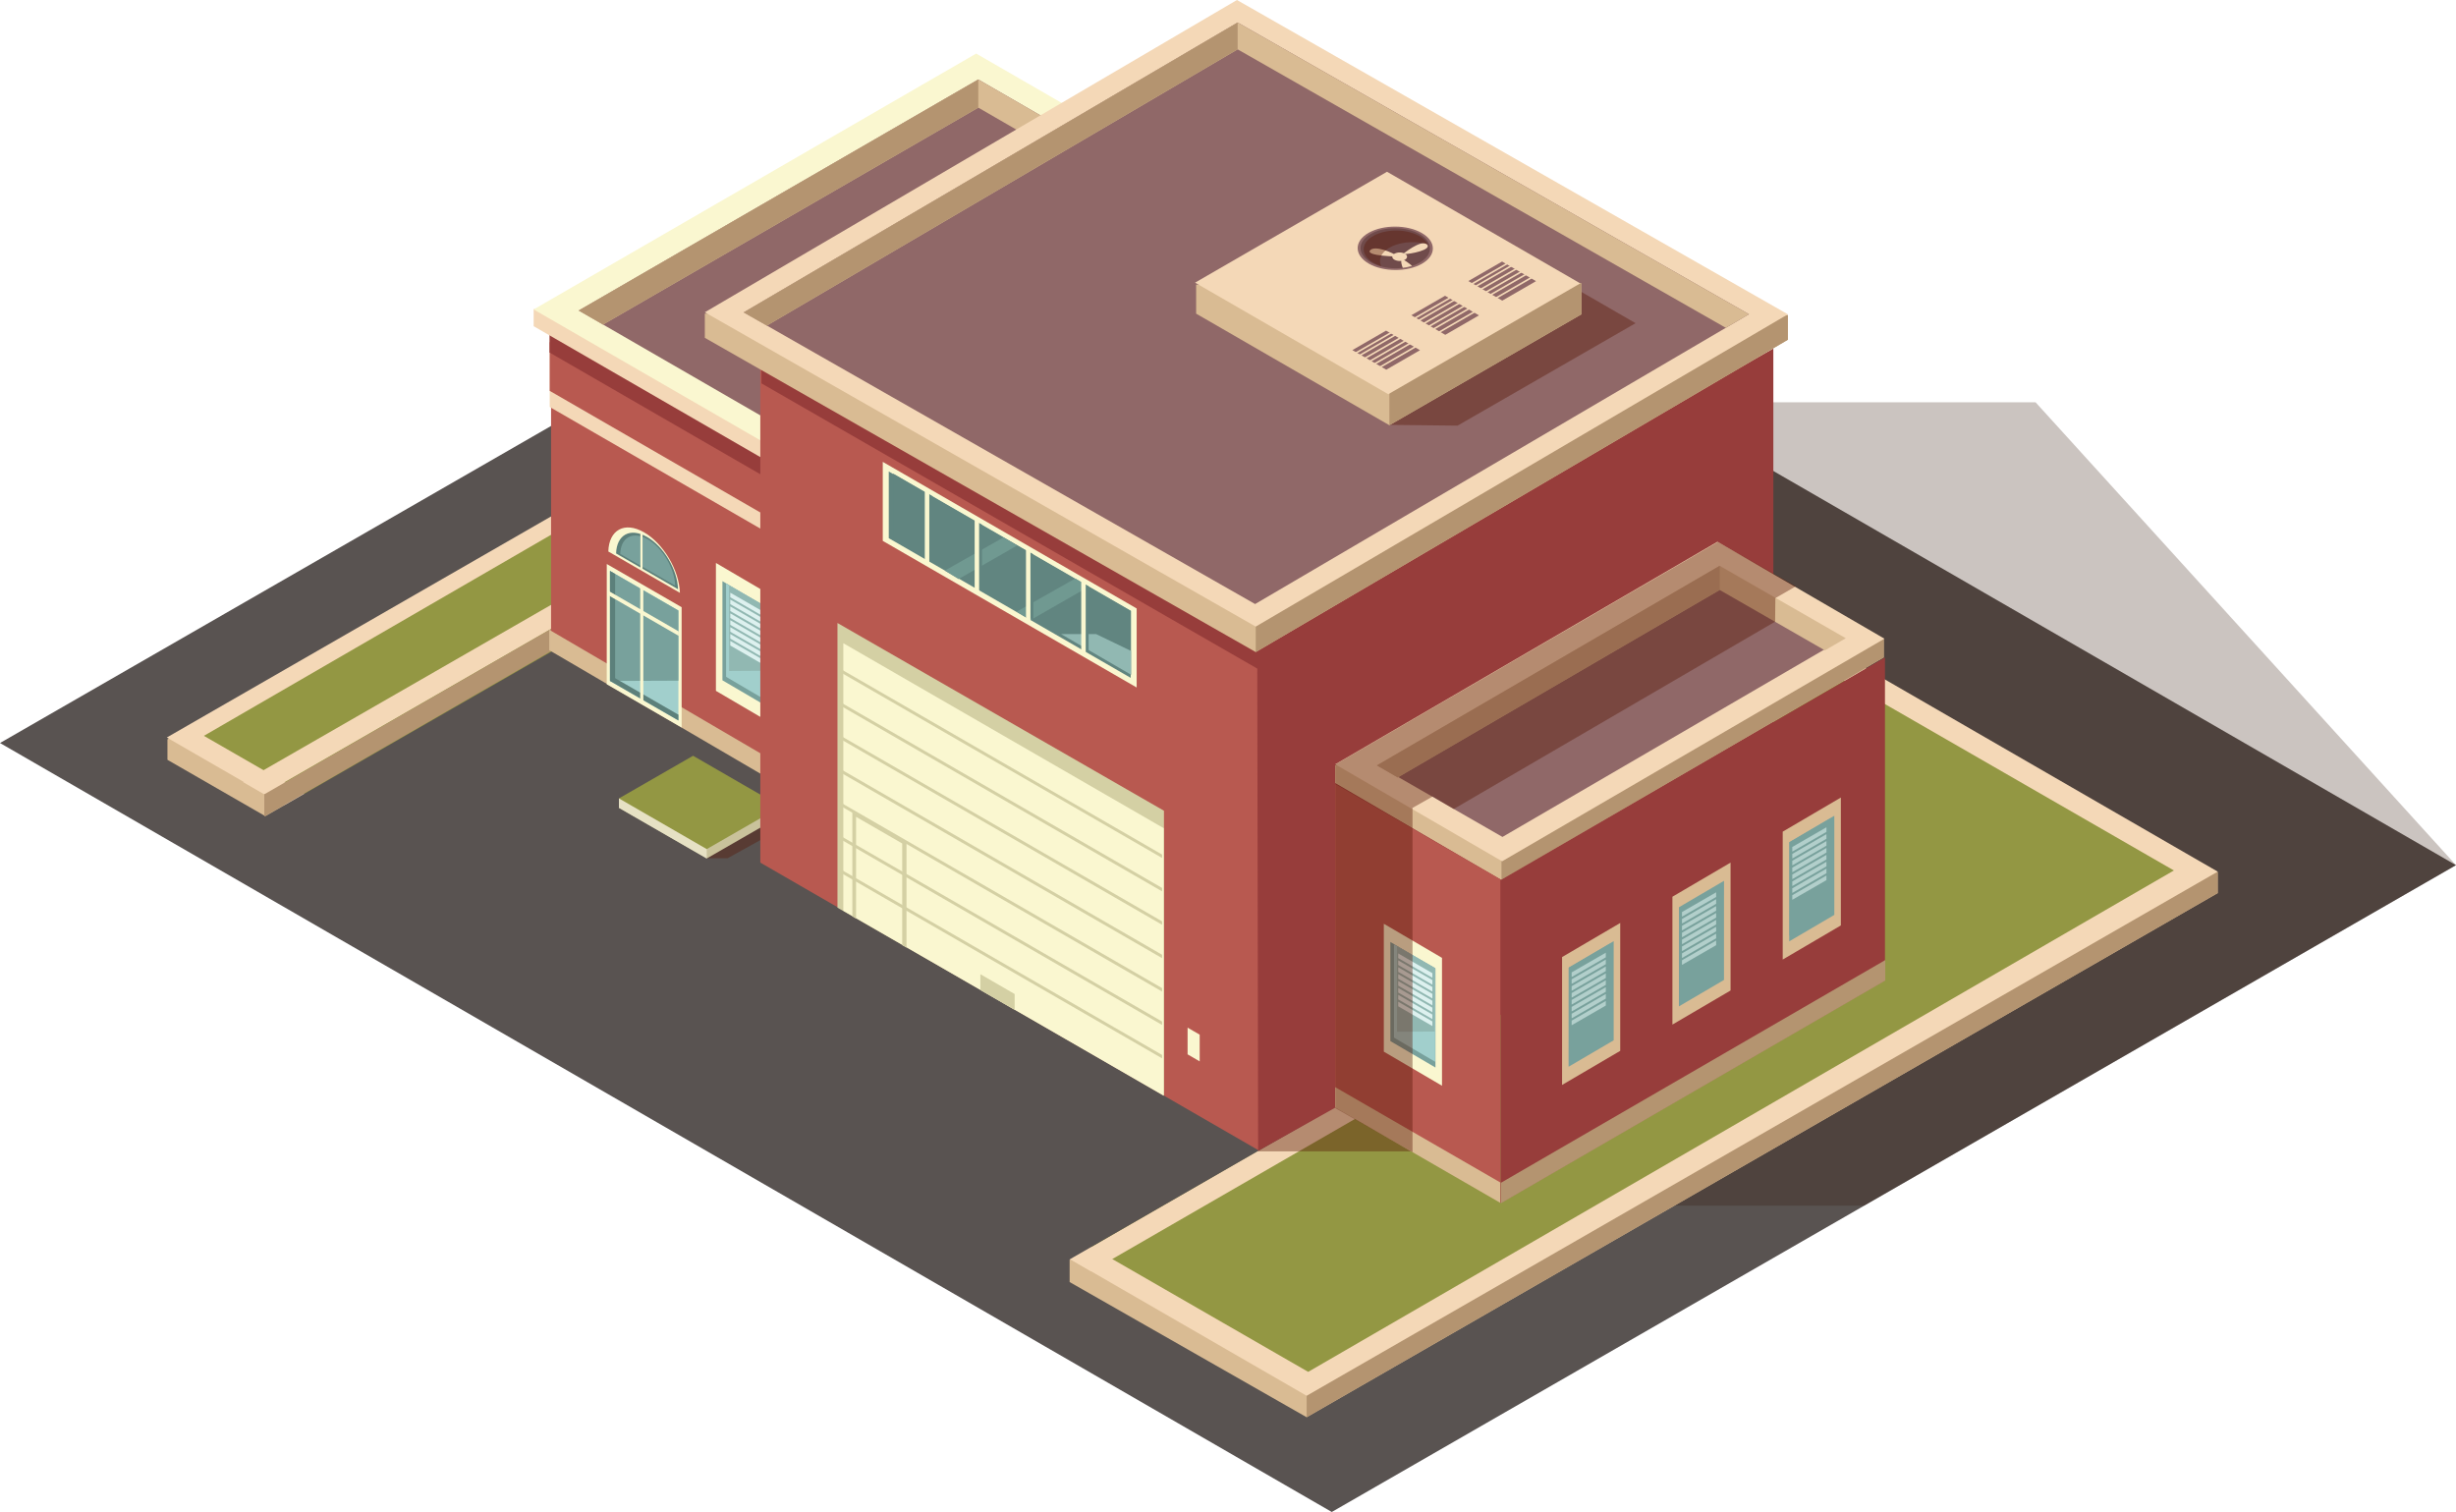 <svg xmlns="http://www.w3.org/2000/svg" xmlns:xlink="http://www.w3.org/1999/xlink" viewBox="0 0 856.57 527.3"><defs><style>.cls-1{fill:#704b4b;}.cls-2{isolation:isolate;}.cls-3{fill:#595351;}.cls-4{fill:#301404;opacity:0.25;}.cls-4,.cls-9{mix-blend-mode:multiply;}.cls-5{fill:#d9bb93;}.cls-6{fill:#b49470;}.cls-7{fill:#f4d8b7;}.cls-8{fill:#939743;}.cls-9{fill:#591805;opacity:0.4;}.cls-10{fill:#c9c29b;}.cls-11{fill:#e6e1c4;}.cls-12{fill:#b85950;}.cls-13{fill:#faf7d0;}.cls-14{fill:#78a19c;}.cls-15{fill:#a1cfcc;}.cls-16{fill:#91b8b2;}.cls-17{fill:#ddf1ef;}.cls-18{fill:#973d3b;}.cls-19{fill:#906868;}.cls-20{fill:#d4d0a4;}.cls-21{fill:#618580;}.cls-22{fill:#c6a784;}.cls-23{fill:#709991;}.cls-24{clip-path:url(#clip-path);}.cls-25{fill:#b2cfcb;}.cls-26{fill:#5c807b;}</style><clipPath id="clip-path" transform="translate(0 0)"><path class="cls-1" d="M495.19,91.56c4.72-2.71,4.71-7.14,0-9.89s-12.42-2.79-17.14-.08-4.71,7.14,0,9.89S490.47,94.28,495.19,91.56Z"/></clipPath></defs><title>Recurso 37</title><g class="cls-2"><g id="Capa_2" data-name="Capa 2"><g id="ELEMENTOS_INDIVIDUALES" data-name="ELEMENTOS INDIVIDUALES"><polygon class="cls-3" points="856.57 301.72 392.09 33.55 0 259.12 464.48 527.3 856.57 301.72"/><polygon class="cls-4" points="522.98 420.48 650.14 420.48 856.57 301.72 709.94 140.3 522.98 140.3 522.98 420.48"/><polygon class="cls-5" points="773.46 311.46 773.46 304.13 375.92 81.89 58.4 257.81 58.4 264.98 115.78 298.02 373.05 432.14 373.05 447.11 455.72 494.26 773.46 311.46"/><polygon class="cls-6" points="773.46 311.46 773.46 304.13 455.72 365.52 455.72 494.26 773.46 311.46"/><polygon class="cls-7" points="773.46 303.98 375.92 74.41 58.17 257.2 455.72 486.77 773.46 303.98"/><polygon class="cls-8" points="758.18 303.57 373.04 81.78 71.11 256.62 456.25 478.43 758.18 303.57"/><polygon class="cls-7" points="472.8 390.1 465.52 385.88 373.24 439.14 380.53 443.36 472.8 390.1"/><polygon class="cls-7" points="203.09 213.06 195.81 208.86 84.74 272.72 92.03 276.94 203.09 213.06"/><rect class="cls-9" x="438.79" y="268.23" width="58.23" height="133.31"/><polygon class="cls-6" points="199.98 214.84 92.18 277.01 92.18 284.76 199.98 222.58 199.98 214.84"/><polygon class="cls-3" points="405.47 310.72 226.65 207.49 75.72 294.33 254.53 397.57 405.47 310.72"/><polygon class="cls-9" points="277.49 286.16 246.86 268.49 246.44 299.3 253.77 299.3 277.49 286.16"/><polygon class="cls-3" points="503.7 364.05 324.9 260.81 173.94 347.65 352.76 450.88 503.7 364.05"/><polygon class="cls-10" points="272.34 284.52 215.87 278.48 215.87 281.73 246.49 299.39 272.34 284.52"/><polygon class="cls-11" points="246.49 284.52 215.87 278.48 215.87 281.73 246.49 299.39 246.49 284.52"/><polygon class="cls-8" points="272.34 281.25 241.72 263.57 215.87 278.44 246.49 296.12 272.34 281.25"/><polygon class="cls-12" points="326.32 191.63 192.19 113.99 192.19 226.59 326.32 304.25 326.32 191.63"/><polygon class="cls-5" points="191.56 219.63 191.56 226.75 269.21 272.16 269.21 265.06 191.56 219.63"/><polygon class="cls-13" points="269.96 208.22 249.69 196.33 249.69 240.93 269.96 252.82 269.96 208.22"/><polygon class="cls-14" points="267.69 211.9 251.96 202.68 251.96 237.25 267.69 246.47 267.69 211.9"/><polygon class="cls-15" points="267.58 211.94 253.22 203.51 253.24 236.04 267.58 244.46 267.58 211.94"/><polygon class="cls-16" points="254.27 204.2 254.28 234.01 267.43 233.92 267.57 211.78 254.27 204.2"/><polygon class="cls-17" points="266.62 213.57 254.7 206.7 254.7 208.3 266.62 215.18 266.62 213.57"/><polygon class="cls-17" points="266.62 215.97 254.7 209.1 254.7 210.7 266.62 217.58 266.62 215.97"/><polygon class="cls-17" points="266.62 218.38 254.7 211.5 254.7 213.1 266.62 219.98 266.62 218.38"/><polygon class="cls-17" points="266.62 220.78 254.7 213.91 254.7 215.51 266.62 222.38 266.62 220.78"/><polygon class="cls-17" points="266.62 223.18 254.7 216.3 254.7 217.92 266.62 224.79 266.62 223.18"/><polygon class="cls-17" points="266.62 225.59 254.7 218.72 254.7 220.32 266.62 227.19 266.62 225.59"/><polygon class="cls-17" points="266.62 227.98 254.7 221.12 254.7 222.71 266.62 229.6 266.62 227.98"/><polygon class="cls-17" points="266.62 230.38 254.7 223.52 254.7 225.12 266.62 232 266.62 230.38"/><polygon class="cls-7" points="309.05 178.17 191.72 110.43 191.72 141.93 309.05 209.67 309.05 178.17"/><polygon class="cls-12" points="309.05 187.04 191.72 119.3 191.72 136.31 309.05 204.06 309.05 187.04"/><polygon class="cls-18" points="303.15 177.27 191.66 112.91 191.66 122.94 303.15 187.32 303.15 177.27"/><polygon class="cls-7" points="466.85 97.5 186.12 107.82 186.12 113.76 312.51 186.74 466.85 97.5"/><polygon class="cls-13" points="466.85 91.66 340.46 18.68 186.12 107.92 312.51 180.89 466.85 91.66"/><polygon class="cls-19" points="455.34 93.61 341.2 27.72 201.85 108.29 315.97 174.19 455.34 93.61"/><polygon class="cls-5" points="341.2 37.54 446.84 98.53 455.34 93.61 341.2 27.72 201.85 108.29 210.34 113.19 341.2 37.54"/><polygon class="cls-6" points="341.2 37.54 341.2 27.72 201.85 108.29 210.34 113.19 341.2 37.54"/><polygon class="cls-13" points="237.73 211.76 211.62 196.69 211.61 238.63 237.73 253.72 237.73 211.76"/><path class="cls-13" d="M237.13,206.75c-.22-7.83-5.71-17.18-12.48-21.09s-12.27-.91-12.49,6.67Z" transform="translate(0 0)"/><polygon class="cls-12" points="439.09 214.23 265.17 113.82 265.17 300.83 439.09 401.25 439.09 214.23"/><polygon class="cls-18" points="440.41 224.24 265.57 123.67 265.57 133.7 440.41 234.27 440.41 224.24"/><polygon class="cls-13" points="396.43 239.76 396.43 212.2 307.88 161.07 307.88 188.63 396.43 239.76"/><polygon class="cls-20" points="405.95 282.74 292.08 217.27 292.08 316.55 405.96 382.02 405.95 282.74"/><polygon class="cls-21" points="394.35 236.4 394.35 213.14 309.97 164.43 309.97 187.69 394.35 236.4"/><polygon class="cls-18" points="438.48 223 618.48 121.54 618.48 300.54 438.79 401.38 438.48 223"/><polygon class="cls-5" points="656.99 229.28 656.99 222.82 465.68 266.86 465.68 273.1 523.67 306.92 656.99 229.28"/><polygon class="cls-6" points="656.99 229.28 656.99 222.82 523.67 277.77 523.67 306.92 656.99 229.28"/><polygon class="cls-7" points="657.23 222.74 599 188.92 465.68 266.55 523.89 300.37 657.23 222.74"/><polygon class="cls-12" points="523.36 306.7 465.68 273.41 465.68 386.02 523.36 419.31 523.36 306.7"/><polygon class="cls-5" points="465.68 379.15 465.68 386.25 523.36 419.55 523.36 412.44 465.68 379.15"/><polygon class="cls-18" points="523.36 306.94 657.41 229.28 657.41 341.89 523.36 419.55 523.36 306.94"/><polygon class="cls-19" points="642.42 222.94 599.15 198.09 480.76 267.03 524.01 291.88 642.42 222.94"/><polygon class="cls-5" points="599.77 197.32 480.22 266.93 487.47 271.13 599.77 205.74 636.47 226.82 643.74 222.58 599.77 197.32"/><polygon class="cls-22" points="599.77 197.32 480.22 266.93 487.47 271.13 599.77 205.74 599.77 197.32"/><polygon class="cls-6" points="523.49 412.48 523.49 419.62 657.52 341.97 657.52 334.82 523.49 412.48"/><polygon class="cls-5" points="623.55 118.49 623.55 109.84 245.82 109.37 245.82 117.81 437.96 227.41 623.55 118.49"/><polygon class="cls-6" points="623.55 118.49 623.55 109.84 437.96 149.14 437.96 227.41 623.55 118.49"/><polygon class="cls-7" points="623.55 109.61 431.41 0 245.82 108.91 437.96 218.52 623.55 109.61"/><polygon class="cls-19" points="609.99 109.58 431.65 7.85 259.39 108.94 437.74 210.66 609.99 109.58"/><polygon class="cls-5" points="431.65 17.21 601.9 114.32 609.99 109.58 431.65 7.85 259.39 108.94 267.47 113.55 431.65 17.21"/><polygon class="cls-6" points="431.65 17.21 431.65 7.85 259.39 108.94 267.47 113.55 431.65 17.21"/><polygon class="cls-21" points="394.46 235.3 394.46 213.03 311.51 165.16 311.51 187.43 394.46 235.3"/><polygon class="cls-23" points="375.01 201.75 354.58 213.32 359.37 216.27 379.75 204.59 375.01 201.75"/><polygon class="cls-23" points="349.95 187.43 329.52 199 334.3 201.95 354.69 190.27 349.95 187.43"/><polygon class="cls-16" points="394.46 235.3 394.46 227.01 382.28 221.13 370.06 221.13 394.46 235.3"/><polygon class="cls-9" points="570.44 112.71 503.06 73.81 484.68 148.18 508.36 148.44 570.44 112.71"/><polygon class="cls-5" points="551.53 109.62 551.53 98.76 417.17 99.28 417.17 109.38 484.57 148.3 551.53 109.62"/><polygon class="cls-6" points="551.53 109.62 551.53 98.76 484.57 120.29 484.57 148.3 551.53 109.62"/><polygon class="cls-7" points="551.14 98.82 483.75 59.9 416.8 98.57 484.18 137.48 551.14 98.82"/><polygon class="cls-19" points="495.25 122.13 483.41 115.31 471.66 122.1 483.48 128.93 495.25 122.13"/><polygon class="cls-7" points="494.48 120.1 480.6 128.11 480.61 128.77 494.48 120.76 494.48 120.1"/><polygon class="cls-7" points="492.64 118.94 478.77 126.95 478.77 127.61 492.64 119.6 492.64 118.94"/><polygon class="cls-7" points="490.9 118.07 477.03 126.08 477.03 126.74 490.9 118.73 490.9 118.07"/><polygon class="cls-7" points="489.08 117.1 475.19 125.11 475.19 125.77 489.08 117.77 489.08 117.1"/><polygon class="cls-7" points="487.33 116.05 473.46 124.06 473.46 124.72 487.33 116.7 487.33 116.05"/><polygon class="cls-7" points="485.88 115.28 472.01 123.29 472.01 123.94 485.88 115.94 485.88 115.28"/><polygon class="cls-19" points="515.82 109.98 503.99 103.15 492.23 109.94 504.06 116.77 515.82 109.98"/><polygon class="cls-7" points="515.05 107.93 501.18 115.96 501.18 116.61 515.05 108.6 515.05 107.93"/><polygon class="cls-7" points="513.22 106.78 499.35 114.79 499.35 115.45 513.22 107.44 513.22 106.78"/><polygon class="cls-7" points="511.48 105.91 497.6 113.93 497.61 114.58 511.48 106.57 511.48 105.91"/><polygon class="cls-7" points="509.66 104.94 495.78 112.95 495.78 113.62 509.66 105.6 509.66 104.94"/><polygon class="cls-7" points="507.92 103.89 494.04 111.89 494.04 112.55 507.92 104.54 507.92 103.89"/><polygon class="cls-7" points="506.47 103.11 492.59 111.12 492.59 111.79 506.47 103.77 506.47 103.11"/><polygon class="cls-19" points="535.71 98.05 523.87 91.22 512.11 98.01 523.94 104.84 535.71 98.05"/><polygon class="cls-7" points="534.93 96 521.06 104.02 521.06 104.68 534.93 96.67 534.93 96"/><polygon class="cls-7" points="533.1 94.85 519.22 102.86 519.22 103.52 533.1 95.51 533.1 94.85"/><polygon class="cls-7" points="531.37 93.99 517.5 102 517.5 102.66 531.37 94.64 531.37 93.99"/><polygon class="cls-7" points="529.52 93.02 515.65 101.03 515.65 101.69 529.52 93.68 529.52 93.02"/><polygon class="cls-7" points="527.79 91.96 513.92 99.97 513.92 100.63 527.79 92.62 527.79 91.96"/><polygon class="cls-7" points="526.34 91.18 512.46 99.19 512.47 99.86 526.34 91.84 526.34 91.18"/><path class="cls-19" d="M495.91,92c5.11-2.94,5.09-7.74,0-10.72s-13.46-3-18.57-.09-5.11,7.74,0,10.72S490.79,94.91,495.91,92Z" transform="translate(0 0)"/><path class="cls-1" d="M495.19,91.56c4.72-2.71,4.71-7.14,0-9.89s-12.42-2.79-17.14-.08-4.71,7.14,0,9.89S490.47,94.28,495.19,91.56Z" transform="translate(0 0)"/><g class="cls-24"><path class="cls-7" d="M486.34,88.49c-1,.57-1,1.5,0,2.09a4,4,0,0,0,3.64,0c1-.57,1-1.51,0-2.1A4,4,0,0,0,486.34,88.49Z" transform="translate(0 0)"/><path class="cls-7" d="M489.23,88.65s6.41-5.28,8.41-3.43S492.06,88.68,489.23,88.65Z" transform="translate(0 0)"/><path class="cls-7" d="M488.8,90.11s7.83,4.67,4.31,5.45S488.24,91.7,488.8,90.11Z" transform="translate(0 0)"/><path class="cls-7" d="M487.51,89.47s-11.22-.15-9.7-2.13S485.94,88.11,487.51,89.47Z" transform="translate(0 0)"/></g><path class="cls-9" d="M484.65,86.36c3.61-2.08,9.06-2.44,13.37-1.13a7.15,7.15,0,0,0-2.91-2.87c-4.48-2.59-11.7-2.62-16.16-.07s-4.44,6.72,0,9.33a14.73,14.73,0,0,0,2.77,1.19C480.67,90.58,481.62,88.09,484.65,86.36Z" transform="translate(0 0)"/><polygon class="cls-13" points="502.92 334.05 482.63 322.16 482.63 366.76 502.92 378.65 502.92 334.05"/><polygon class="cls-14" points="500.64 337.73 484.91 328.51 484.91 363.08 500.64 372.3 500.64 337.73"/><polygon class="cls-15" points="500.54 337.77 486.18 329.35 486.18 361.87 500.54 370.29 500.54 337.77"/><polygon class="cls-16" points="487.22 330.03 487.22 359.82 500.39 359.75 500.53 337.6 487.22 330.03"/><polygon class="cls-17" points="499.57 339.4 487.66 332.52 487.65 334.13 499.57 341 499.57 339.4"/><polygon class="cls-17" points="499.57 341.8 487.66 334.93 487.65 336.53 499.57 343.41 499.57 341.8"/><polygon class="cls-17" points="499.57 344.21 487.66 337.33 487.65 338.94 499.57 345.81 499.57 344.21"/><polygon class="cls-17" points="499.57 346.61 487.66 339.73 487.65 341.34 499.57 348.21 499.57 346.61"/><polygon class="cls-17" points="499.57 349.01 487.66 342.14 487.65 343.74 499.57 350.62 499.57 349.01"/><polygon class="cls-17" points="499.57 351.42 487.66 344.54 487.65 346.15 499.57 353.02 499.57 351.42"/><polygon class="cls-17" points="499.57 353.82 487.66 346.94 487.65 348.54 499.57 355.42 499.57 353.82"/><polygon class="cls-17" points="499.57 356.22 487.66 349.35 487.65 350.95 499.57 357.83 499.57 356.22"/><polygon class="cls-5" points="544.8 333.77 565.08 321.88 565.08 366.48 544.8 378.37 544.8 333.77"/><polygon class="cls-14" points="547.08 337.45 562.8 328.23 562.8 362.8 547.07 372.02 547.08 337.45"/><polygon class="cls-14" points="547.18 337.49 561.54 329.07 561.54 361.59 547.17 370.01 547.18 337.49"/><polygon class="cls-25" points="548.14 339.12 560.05 332.25 560.05 333.86 548.14 340.74 548.14 339.12"/><polygon class="cls-25" points="548.14 341.53 560.05 334.65 560.05 336.26 548.14 343.13 548.14 341.53"/><polygon class="cls-25" points="548.14 343.93 560.05 337.06 560.05 338.66 548.14 345.54 548.14 343.93"/><polygon class="cls-25" points="548.14 346.33 560.05 339.46 560.05 341.07 548.14 347.94 548.14 346.33"/><polygon class="cls-25" points="548.14 348.73 560.05 341.86 560.05 343.47 548.14 350.34 548.14 348.73"/><polygon class="cls-25" points="548.14 351.14 560.05 344.27 560.05 345.87 548.14 352.74 548.14 351.14"/><polygon class="cls-25" points="548.14 353.54 560.05 346.66 560.05 348.26 548.14 355.15 548.14 353.54"/><polygon class="cls-25" points="548.14 355.94 560.05 349.08 560.05 350.68 548.14 357.55 548.14 355.94"/><polygon class="cls-5" points="583.28 312.73 603.56 300.83 603.56 345.43 583.28 357.32 583.28 312.73"/><polygon class="cls-14" points="585.56 316.4 601.28 307.18 601.27 341.75 585.55 350.97 585.56 316.4"/><polygon class="cls-25" points="586.62 318.07 598.53 311.2 598.53 312.81 586.62 319.68 586.62 318.07"/><polygon class="cls-25" points="586.62 320.49 598.53 313.6 598.53 315.2 586.62 322.08 586.62 320.49"/><polygon class="cls-25" points="586.62 322.88 598.53 316.01 598.53 317.61 586.62 324.49 586.62 322.88"/><polygon class="cls-25" points="586.62 325.29 598.53 318.41 598.53 320.01 586.62 326.88 586.62 325.29"/><polygon class="cls-25" points="586.62 327.69 598.53 320.81 598.53 322.41 586.62 329.3 586.62 327.69"/><polygon class="cls-25" points="586.62 330.08 598.53 323.22 598.53 324.82 586.62 331.7 586.62 330.08"/><polygon class="cls-25" points="586.62 332.49 598.53 325.62 598.53 327.22 586.62 334.1 586.62 332.49"/><polygon class="cls-25" points="586.62 334.89 598.53 328.02 598.53 329.63 586.62 336.5 586.62 334.89"/><polygon class="cls-5" points="621.75 290.04 642.03 278.14 642.03 322.74 621.75 334.64 621.75 290.04"/><polygon class="cls-14" points="624.03 293.71 639.75 284.49 639.75 319.07 624.02 328.29 624.03 293.71"/><polygon class="cls-14" points="624.13 293.75 638.48 285.33 638.48 317.86 624.12 326.28 624.13 293.75"/><polygon class="cls-25" points="625.09 295.38 637 288.52 637 290.12 625.09 297 625.09 295.38"/><polygon class="cls-25" points="625.09 297.79 637 290.92 637 292.52 625.09 299.4 625.09 297.79"/><polygon class="cls-25" points="625.09 300.19 637 293.33 637 294.93 625.09 301.81 625.09 300.19"/><polygon class="cls-25" points="625.09 302.6 637 295.72 637 297.33 625.09 304.2 625.09 302.6"/><polygon class="cls-25" points="625.09 305 637 298.13 637 299.73 625.09 306.61 625.09 305"/><polygon class="cls-25" points="625.09 307.4 637 300.54 637 302.14 625.09 309.01 625.09 307.4"/><polygon class="cls-25" points="625.09 309.81 637 302.93 637 304.53 625.09 311.41 625.09 309.81"/><polygon class="cls-25" points="625.09 312.21 637 305.33 637 306.94 625.09 313.8 625.09 312.21"/><polygon class="cls-21" points="379.67 204.5 378.27 203.7 378.27 226.53 379.68 227.34 379.67 204.5"/><polygon class="cls-13" points="378.66 203.15 377.1 202.24 377.1 227.72 378.66 228.63 378.66 203.15"/><polygon class="cls-21" points="360.4 193.34 359 192.54 359 215.38 360.4 216.18 360.4 193.34"/><polygon class="cls-13" points="359.38 191.99 357.83 191.08 357.83 216.56 359.39 217.46 359.38 191.99"/><polygon class="cls-21" points="342.49 183.02 341.1 182.21 341.1 205.05 342.49 205.87 342.49 183.02"/><polygon class="cls-13" points="341.48 181.67 339.93 180.76 339.93 206.24 341.49 207.15 341.48 181.67"/><polygon class="cls-21" points="325.13 173.01 323.72 172.21 323.72 195.05 325.13 195.86 325.13 173.01"/><polygon class="cls-13" points="324.11 171.67 322.54 170.75 322.54 196.25 324.11 197.14 324.11 171.67"/><polygon class="cls-13" points="405.86 288.83 294.12 224.32 294.12 317.63 405.86 382.14 405.86 288.83"/><polygon class="cls-13" points="418.41 360.83 414.19 358.39 414.19 367.7 418.41 370.15 418.41 360.83"/><polygon class="cls-9" points="492.57 281.79 499.67 277.77 506.99 282.15 619.1 216.81 619.19 208.59 626.35 204.45 599.12 189 465.73 266.6 465.73 386.46 492.64 401.79 492.64 281.83 492.57 281.79"/><polygon class="cls-15" points="236.61 212.92 212.74 199.12 212.74 237.49 236.61 251.27 236.61 212.92"/><polygon class="cls-14" points="236.61 212.92 212.74 199.12 212.74 237.49 236.61 237.39 236.61 212.92"/><polygon class="cls-26" points="214.53 236.51 214.53 200.16 212.74 199.12 212.74 237.49 236.61 251.27 236.61 249.25 214.53 236.51"/><polygon class="cls-13" points="224.37 204.95 223.29 204.33 223.29 245.23 224.37 245.85 224.37 204.95"/><polygon class="cls-13" points="236.72 220.21 211.88 205.87 211.88 207.42 236.72 221.76 236.72 220.21"/><path class="cls-26" d="M236.47,205.49c-.19-6.77-4.95-14.86-10.8-18.23s-10.61-.8-10.8,5.76Z" transform="translate(0 0)"/><path class="cls-14" d="M235.48,204.25c-.17-6-4.39-13.19-9.58-16.18s-9.42-.7-9.58,5.11Z" transform="translate(0 0)"/><polygon class="cls-13" points="224.1 186.1 223.35 185.68 223.35 198.38 224.1 198.81 224.1 186.1"/><polygon class="cls-20" points="405.29 298.02 292.44 232.87 292.44 234.06 405.29 299.2 405.29 298.02"/><polygon class="cls-20" points="405.29 309.66 292.44 244.51 292.44 245.7 405.29 310.86 405.29 309.66"/><polygon class="cls-20" points="405.29 321.31 292.44 256.16 292.44 257.35 405.29 322.5 405.29 321.31"/><polygon class="cls-20" points="405.29 332.96 292.44 267.8 292.44 269 405.29 334.15 405.29 332.96"/><polygon class="cls-20" points="405.29 344.6 292.44 279.45 292.44 280.64 405.29 345.8 405.29 344.6"/><polygon class="cls-20" points="405.29 356.25 292.44 291.1 292.44 292.29 405.29 357.44 405.29 356.25"/><polygon class="cls-20" points="405.29 367.9 292.44 302.75 292.44 303.93 405.29 369.09 405.29 367.9"/><polygon class="cls-20" points="353.88 346.66 341.92 339.75 341.92 345.28 353.88 352.21 353.88 346.66"/><polygon class="cls-20" points="297.27 283.15 297.27 319.6 298.57 320.35 298.57 284.87 314.66 294.16 314.66 329.64 316.16 330.5 316.16 294.06 297.27 283.15"/></g></g></g></svg>